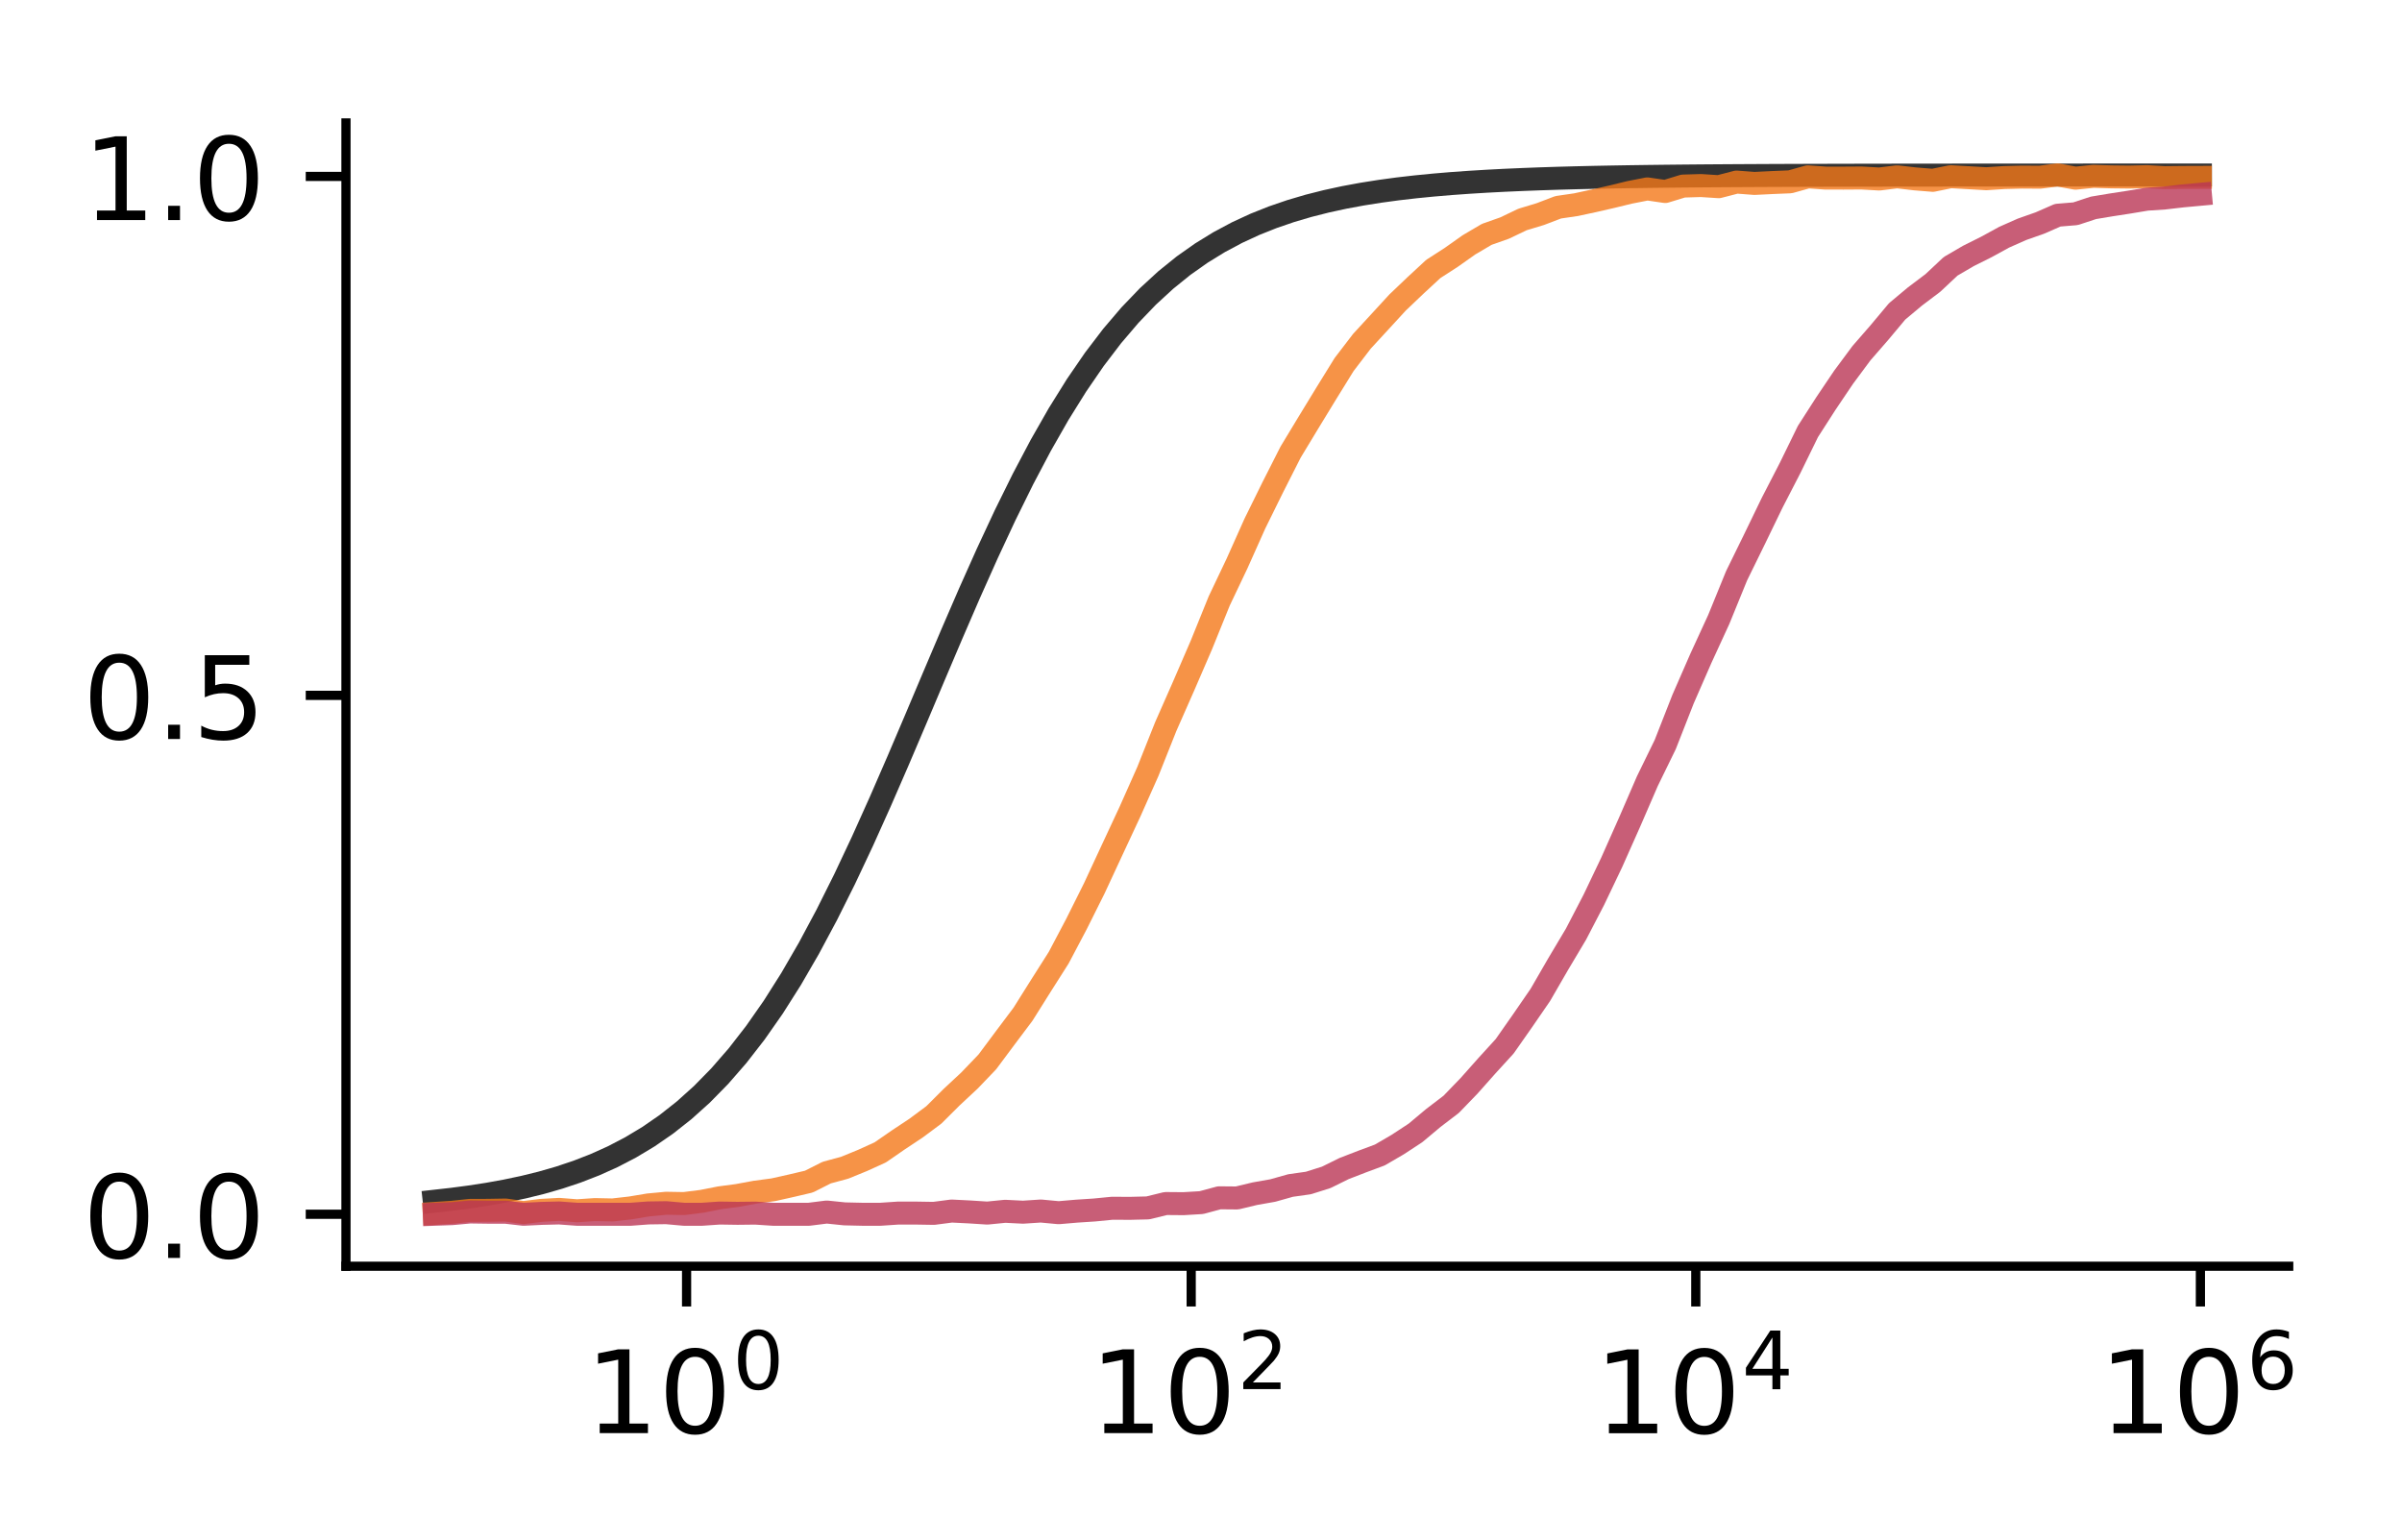 <?xml version="1.0" encoding="utf-8" standalone="no"?>
<!DOCTYPE svg PUBLIC "-//W3C//DTD SVG 1.1//EN"
  "http://www.w3.org/Graphics/SVG/1.1/DTD/svg11.dtd">
<!-- Created with matplotlib (http://matplotlib.org/) -->
<svg height="134pt" version="1.1" viewBox="0 0 209 134" width="209pt" xmlns="http://www.w3.org/2000/svg" xmlns:xlink="http://www.w3.org/1999/xlink">
 <defs>
  <style type="text/css">
*{stroke-linecap:butt;stroke-linejoin:round;}
  </style>
 </defs>
 <g id="figure_1">
  <g id="patch_1">
   <path d="M 0 134.066 
L 209.843 134.066 
L 209.843 0 
L 0 0 
z
" style="fill:#ffffff;"/>
  </g>
  <g id="axes_1">
   <g id="patch_2">
    <path d="M 30.103 110.188 
L 199.143 110.188 
L 199.143 10.7 
L 30.103 10.7 
z
" style="fill:#ffffff;"/>
   </g>
   <g id="matplotlib.axis_1">
    <g id="xtick_1">
     <g id="line2d_1">
      <defs>
       <path d="M 0 0 
L 0 3.5 
" id="md6d01e7026" style="stroke:#000000;stroke-width:0.8;"/>
      </defs>
      <g>
       <use style="stroke:#000000;stroke-width:0.8;" x="59.74" xlink:href="#md6d01e7026" y="110.188"/>
      </g>
     </g>
     <g id="text_1">
      <!-- $\mathdefault{10^{0}}$ -->
      <defs>
       <path d="M 12.406 8.297 
L 28.516 8.297 
L 28.516 63.922 
L 10.984 60.406 
L 10.984 69.391 
L 28.422 72.906 
L 38.281 72.906 
L 38.281 8.297 
L 54.391 8.297 
L 54.391 0 
L 12.406 0 
z
" id="DejaVuSans-31"/>
       <path d="M 31.781 66.406 
Q 24.172 66.406 20.328 58.906 
Q 16.5 51.422 16.5 36.375 
Q 16.5 21.391 20.328 13.891 
Q 24.172 6.391 31.781 6.391 
Q 39.453 6.391 43.281 13.891 
Q 47.125 21.391 47.125 36.375 
Q 47.125 51.422 43.281 58.906 
Q 39.453 66.406 31.781 66.406 
z
M 31.781 74.219 
Q 44.047 74.219 50.516 64.516 
Q 56.984 54.828 56.984 36.375 
Q 56.984 17.969 50.516 8.266 
Q 44.047 -1.422 31.781 -1.422 
Q 19.531 -1.422 13.062 8.266 
Q 6.594 17.969 6.594 36.375 
Q 6.594 54.828 13.062 64.516 
Q 19.531 74.219 31.781 74.219 
z
" id="DejaVuSans-30"/>
      </defs>
      <g transform="translate(50.94 124.786)scale(0.1 -0.1)">
       <use transform="translate(0 0.766)" xlink:href="#DejaVuSans-31"/>
       <use transform="translate(63.623 0.766)" xlink:href="#DejaVuSans-30"/>
       <use transform="translate(128.203 39.047)scale(0.7)" xlink:href="#DejaVuSans-30"/>
      </g>
     </g>
    </g>
    <g id="xtick_2">
     <g id="line2d_2">
      <g>
       <use style="stroke:#000000;stroke-width:0.8;" x="103.647" xlink:href="#md6d01e7026" y="110.188"/>
      </g>
     </g>
     <g id="text_2">
      <!-- $\mathdefault{10^{2}}$ -->
      <defs>
       <path d="M 19.188 8.297 
L 53.609 8.297 
L 53.609 0 
L 7.328 0 
L 7.328 8.297 
Q 12.938 14.109 22.625 23.891 
Q 32.328 33.688 34.812 36.531 
Q 39.547 41.844 41.422 45.531 
Q 43.312 49.219 43.312 52.781 
Q 43.312 58.594 39.234 62.25 
Q 35.156 65.922 28.609 65.922 
Q 23.969 65.922 18.812 64.312 
Q 13.672 62.703 7.812 59.422 
L 7.812 69.391 
Q 13.766 71.781 18.938 73 
Q 24.125 74.219 28.422 74.219 
Q 39.75 74.219 46.484 68.547 
Q 53.219 62.891 53.219 53.422 
Q 53.219 48.922 51.531 44.891 
Q 49.859 40.875 45.406 35.406 
Q 44.188 33.984 37.641 27.219 
Q 31.109 20.453 19.188 8.297 
z
" id="DejaVuSans-32"/>
      </defs>
      <g transform="translate(94.847 124.786)scale(0.1 -0.1)">
       <use transform="translate(0 0.766)" xlink:href="#DejaVuSans-31"/>
       <use transform="translate(63.623 0.766)" xlink:href="#DejaVuSans-30"/>
       <use transform="translate(128.203 39.047)scale(0.7)" xlink:href="#DejaVuSans-32"/>
      </g>
     </g>
    </g>
    <g id="xtick_3">
     <g id="line2d_3">
      <g>
       <use style="stroke:#000000;stroke-width:0.8;" x="147.553" xlink:href="#md6d01e7026" y="110.188"/>
      </g>
     </g>
     <g id="text_3">
      <!-- $\mathdefault{10^{4}}$ -->
      <defs>
       <path d="M 37.797 64.312 
L 12.891 25.391 
L 37.797 25.391 
z
M 35.203 72.906 
L 47.609 72.906 
L 47.609 25.391 
L 58.016 25.391 
L 58.016 17.188 
L 47.609 17.188 
L 47.609 0 
L 37.797 0 
L 37.797 17.188 
L 4.891 17.188 
L 4.891 26.703 
z
" id="DejaVuSans-34"/>
      </defs>
      <g transform="translate(138.753 124.786)scale(0.1 -0.1)">
       <use transform="translate(0 0.684)" xlink:href="#DejaVuSans-31"/>
       <use transform="translate(63.623 0.684)" xlink:href="#DejaVuSans-30"/>
       <use transform="translate(128.203 38.966)scale(0.7)" xlink:href="#DejaVuSans-34"/>
      </g>
     </g>
    </g>
    <g id="xtick_4">
     <g id="line2d_4">
      <g>
       <use style="stroke:#000000;stroke-width:0.8;" x="191.459" xlink:href="#md6d01e7026" y="110.188"/>
      </g>
     </g>
     <g id="text_4">
      <!-- $\mathdefault{10^{6}}$ -->
      <defs>
       <path d="M 33.016 40.375 
Q 26.375 40.375 22.484 35.828 
Q 18.609 31.297 18.609 23.391 
Q 18.609 15.531 22.484 10.953 
Q 26.375 6.391 33.016 6.391 
Q 39.656 6.391 43.531 10.953 
Q 47.406 15.531 47.406 23.391 
Q 47.406 31.297 43.531 35.828 
Q 39.656 40.375 33.016 40.375 
z
M 52.594 71.297 
L 52.594 62.312 
Q 48.875 64.062 45.094 64.984 
Q 41.312 65.922 37.594 65.922 
Q 27.828 65.922 22.672 59.328 
Q 17.531 52.734 16.797 39.406 
Q 19.672 43.656 24.016 45.922 
Q 28.375 48.188 33.594 48.188 
Q 44.578 48.188 50.953 41.516 
Q 57.328 34.859 57.328 23.391 
Q 57.328 12.156 50.688 5.359 
Q 44.047 -1.422 33.016 -1.422 
Q 20.359 -1.422 13.672 8.266 
Q 6.984 17.969 6.984 36.375 
Q 6.984 53.656 15.188 63.938 
Q 23.391 74.219 37.203 74.219 
Q 40.922 74.219 44.703 73.484 
Q 48.484 72.75 52.594 71.297 
z
" id="DejaVuSans-36"/>
      </defs>
      <g transform="translate(182.659 124.786)scale(0.1 -0.1)">
       <use transform="translate(0 0.766)" xlink:href="#DejaVuSans-31"/>
       <use transform="translate(63.623 0.766)" xlink:href="#DejaVuSans-30"/>
       <use transform="translate(128.203 39.047)scale(0.7)" xlink:href="#DejaVuSans-36"/>
      </g>
     </g>
    </g>
   </g>
   <g id="matplotlib.axis_2">
    <g id="ytick_1">
     <g id="line2d_5">
      <defs>
       <path d="M 0 0 
L -3.5 0 
" id="mc93b2bc28f" style="stroke:#000000;stroke-width:0.8;"/>
      </defs>
      <g>
       <use style="stroke:#000000;stroke-width:0.8;" x="30.103" xlink:href="#mc93b2bc28f" y="105.666"/>
      </g>
     </g>
     <g id="text_5">
      <!-- 0.0 -->
      <defs>
       <path d="M 10.688 12.406 
L 21 12.406 
L 21 0 
L 10.688 0 
z
" id="DejaVuSans-2e"/>
      </defs>
      <g transform="translate(7.2 109.465)scale(0.1 -0.1)">
       <use xlink:href="#DejaVuSans-30"/>
       <use x="63.623" xlink:href="#DejaVuSans-2e"/>
       <use x="95.41" xlink:href="#DejaVuSans-30"/>
      </g>
     </g>
    </g>
    <g id="ytick_2">
     <g id="line2d_6">
      <g>
       <use style="stroke:#000000;stroke-width:0.8;" x="30.103" xlink:href="#mc93b2bc28f" y="60.509"/>
      </g>
     </g>
     <g id="text_6">
      <!-- 0.5 -->
      <defs>
       <path d="M 10.797 72.906 
L 49.516 72.906 
L 49.516 64.594 
L 19.828 64.594 
L 19.828 46.734 
Q 21.969 47.469 24.109 47.828 
Q 26.266 48.188 28.422 48.188 
Q 40.625 48.188 47.75 41.5 
Q 54.891 34.812 54.891 23.391 
Q 54.891 11.625 47.562 5.094 
Q 40.234 -1.422 26.906 -1.422 
Q 22.312 -1.422 17.547 -0.641 
Q 12.797 0.141 7.719 1.703 
L 7.719 11.625 
Q 12.109 9.234 16.797 8.062 
Q 21.484 6.891 26.703 6.891 
Q 35.156 6.891 40.078 11.328 
Q 45.016 15.766 45.016 23.391 
Q 45.016 31 40.078 35.438 
Q 35.156 39.891 26.703 39.891 
Q 22.75 39.891 18.812 39.016 
Q 14.891 38.141 10.797 36.281 
z
" id="DejaVuSans-35"/>
      </defs>
      <g transform="translate(7.2 64.308)scale(0.1 -0.1)">
       <use xlink:href="#DejaVuSans-30"/>
       <use x="63.623" xlink:href="#DejaVuSans-2e"/>
       <use x="95.41" xlink:href="#DejaVuSans-35"/>
      </g>
     </g>
    </g>
    <g id="ytick_3">
     <g id="line2d_7">
      <g>
       <use style="stroke:#000000;stroke-width:0.8;" x="30.103" xlink:href="#mc93b2bc28f" y="15.352"/>
      </g>
     </g>
     <g id="text_7">
      <!-- 1.0 -->
      <g transform="translate(7.2 19.151)scale(0.1 -0.1)">
       <use xlink:href="#DejaVuSans-31"/>
       <use x="63.623" xlink:href="#DejaVuSans-2e"/>
       <use x="95.41" xlink:href="#DejaVuSans-30"/>
      </g>
     </g>
    </g>
   </g>
   <g id="line2d_8">
    <path clip-path="url(#p4ee3189053)" d="M 37.787 104.533 
L 39.339 104.359 
L 40.891 104.154 
L 42.444 103.915 
L 43.996 103.634 
L 45.548 103.307 
L 47.1 102.925 
L 48.653 102.479 
L 50.205 101.96 
L 51.757 101.357 
L 53.309 100.659 
L 54.862 99.851 
L 56.414 98.92 
L 57.966 97.85 
L 59.518 96.626 
L 61.071 95.23 
L 62.623 93.648 
L 64.175 91.865 
L 65.727 89.867 
L 67.28 87.646 
L 68.832 85.196 
L 70.384 82.516 
L 71.936 79.614 
L 73.489 76.505 
L 75.041 73.209 
L 76.593 69.758 
L 78.145 66.189 
L 79.698 62.544 
L 81.25 58.87 
L 82.802 55.217 
L 84.354 51.631 
L 85.907 48.156 
L 87.459 44.83 
L 89.011 41.686 
L 90.563 38.746 
L 92.116 36.026 
L 93.668 33.535 
L 95.22 31.273 
L 96.772 29.237 
L 98.325 27.416 
L 99.877 25.799 
L 101.429 24.372 
L 102.981 23.118 
L 104.534 22.022 
L 106.086 21.068 
L 107.638 20.239 
L 109.19 19.522 
L 110.743 18.903 
L 112.295 18.371 
L 113.847 17.913 
L 115.399 17.52 
L 116.951 17.183 
L 118.504 16.895 
L 120.056 16.649 
L 121.608 16.438 
L 123.16 16.259 
L 124.713 16.106 
L 126.265 15.975 
L 127.817 15.864 
L 129.369 15.769 
L 130.922 15.688 
L 132.474 15.62 
L 134.026 15.561 
L 135.578 15.511 
L 137.131 15.469 
L 138.683 15.433 
L 140.235 15.403 
L 141.787 15.377 
L 143.34 15.355 
L 144.892 15.336 
L 146.444 15.32 
L 147.996 15.306 
L 149.549 15.295 
L 151.101 15.285 
L 152.653 15.277 
L 154.205 15.269 
L 155.758 15.263 
L 157.31 15.258 
L 158.862 15.254 
L 160.414 15.25 
L 161.967 15.247 
L 163.519 15.244 
L 165.071 15.242 
L 166.623 15.24 
L 168.176 15.239 
L 169.728 15.237 
L 171.28 15.236 
L 172.832 15.235 
L 174.385 15.234 
L 175.937 15.233 
L 177.489 15.233 
L 179.041 15.232 
L 180.594 15.232 
L 182.146 15.231 
L 183.698 15.231 
L 185.25 15.231 
L 186.803 15.231 
L 188.355 15.23 
L 189.907 15.23 
L 191.459 15.23 
" style="fill:none;opacity:0.8;stroke:#000000;stroke-linecap:square;stroke-width:2;"/>
   </g>
   <g id="line2d_9">
    <path clip-path="url(#p4ee3189053)" d="M 37.787 105.595 
L 39.339 105.493 
L 40.891 105.328 
L 42.444 105.324 
L 43.996 105.297 
L 45.548 105.518 
L 47.1 105.326 
L 48.653 105.24 
L 50.205 105.362 
L 51.757 105.258 
L 53.309 105.289 
L 54.862 105.113 
L 56.414 104.853 
L 57.966 104.708 
L 59.518 104.734 
L 61.071 104.539 
L 62.623 104.233 
L 64.175 104.027 
L 65.727 103.74 
L 67.28 103.534 
L 68.832 103.187 
L 70.384 102.822 
L 71.936 102.038 
L 73.489 101.619 
L 75.041 100.985 
L 76.593 100.28 
L 78.145 99.206 
L 79.698 98.176 
L 81.25 97.022 
L 82.802 95.476 
L 84.354 94.029 
L 85.907 92.409 
L 87.459 90.326 
L 89.011 88.259 
L 90.563 85.789 
L 92.116 83.343 
L 93.668 80.403 
L 95.22 77.292 
L 96.772 73.952 
L 98.325 70.621 
L 99.877 67.134 
L 101.429 63.236 
L 102.981 59.716 
L 104.534 56.124 
L 106.086 52.293 
L 107.638 49.029 
L 109.19 45.559 
L 110.743 42.408 
L 112.295 39.345 
L 113.847 36.777 
L 115.399 34.234 
L 116.951 31.723 
L 118.504 29.694 
L 120.056 28.009 
L 121.608 26.32 
L 123.16 24.842 
L 124.713 23.404 
L 126.265 22.403 
L 127.817 21.306 
L 129.369 20.391 
L 130.922 19.843 
L 132.474 19.1 
L 134.026 18.63 
L 135.578 18.038 
L 137.131 17.811 
L 138.683 17.476 
L 140.235 17.121 
L 141.787 16.743 
L 143.34 16.439 
L 144.892 16.666 
L 146.444 16.192 
L 147.996 16.145 
L 149.549 16.246 
L 151.101 15.844 
L 152.653 15.962 
L 154.205 15.886 
L 155.758 15.822 
L 157.31 15.389 
L 158.862 15.499 
L 160.414 15.5 
L 161.967 15.49 
L 163.519 15.577 
L 165.071 15.387 
L 166.623 15.566 
L 168.176 15.692 
L 169.728 15.377 
L 171.28 15.464 
L 172.832 15.553 
L 174.385 15.451 
L 175.937 15.41 
L 177.489 15.421 
L 179.041 15.222 
L 180.594 15.505 
L 182.146 15.345 
L 183.698 15.391 
L 185.25 15.409 
L 186.803 15.372 
L 188.355 15.456 
L 189.907 15.439 
L 191.459 15.433 
" style="fill:none;opacity:0.8;stroke:#f37819;stroke-linecap:square;stroke-width:2;"/>
   </g>
   <g id="line2d_10">
    <path clip-path="url(#p4ee3189053)" d="M 37.787 105.666 
L 39.339 105.611 
L 40.891 105.467 
L 42.444 105.488 
L 43.996 105.489 
L 45.548 105.666 
L 47.1 105.59 
L 48.653 105.551 
L 50.205 105.666 
L 51.757 105.666 
L 53.309 105.666 
L 54.862 105.666 
L 56.414 105.55 
L 57.966 105.527 
L 59.518 105.666 
L 61.071 105.666 
L 62.623 105.559 
L 64.175 105.583 
L 65.727 105.565 
L 67.28 105.666 
L 68.832 105.666 
L 70.384 105.666 
L 71.936 105.471 
L 73.489 105.631 
L 75.041 105.666 
L 76.593 105.666 
L 78.145 105.562 
L 79.698 105.562 
L 81.25 105.587 
L 82.802 105.385 
L 84.354 105.462 
L 85.907 105.562 
L 87.459 105.407 
L 89.011 105.485 
L 90.563 105.383 
L 92.116 105.529 
L 93.668 105.395 
L 95.22 105.294 
L 96.772 105.142 
L 98.325 105.15 
L 99.877 105.112 
L 101.429 104.731 
L 102.981 104.744 
L 104.534 104.651 
L 106.086 104.233 
L 107.638 104.247 
L 109.19 103.874 
L 110.743 103.6 
L 112.295 103.163 
L 113.847 102.944 
L 115.399 102.453 
L 116.951 101.687 
L 118.504 101.086 
L 120.056 100.509 
L 121.608 99.605 
L 123.16 98.588 
L 124.713 97.288 
L 126.265 96.102 
L 127.817 94.497 
L 129.369 92.75 
L 130.922 91.049 
L 132.474 88.834 
L 134.026 86.578 
L 135.578 83.894 
L 137.131 81.286 
L 138.683 78.298 
L 140.235 75.044 
L 141.787 71.556 
L 143.34 67.972 
L 144.892 64.793 
L 146.444 60.838 
L 147.996 57.286 
L 149.549 53.909 
L 151.101 50.104 
L 152.653 46.937 
L 154.205 43.732 
L 155.758 40.722 
L 157.31 37.547 
L 158.862 35.131 
L 160.414 32.828 
L 161.967 30.734 
L 163.519 28.951 
L 165.071 27.096 
L 166.623 25.799 
L 168.176 24.626 
L 169.728 23.173 
L 171.28 22.267 
L 172.832 21.492 
L 174.385 20.642 
L 175.937 19.954 
L 177.489 19.408 
L 179.041 18.729 
L 180.594 18.6 
L 182.146 18.088 
L 183.698 17.83 
L 185.25 17.591 
L 186.803 17.332 
L 188.355 17.228 
L 189.907 17.049 
L 191.459 16.906 
" style="fill:none;opacity:0.8;stroke:#ba3655;stroke-linecap:square;stroke-width:2;"/>
   </g>
   <g id="patch_3">
    <path d="M 30.103 110.188 
L 30.103 10.7 
" style="fill:none;stroke:#000000;stroke-linecap:square;stroke-linejoin:miter;stroke-width:0.8;"/>
   </g>
   <g id="patch_4">
    <path d="M 30.103 110.188 
L 199.143 110.188 
" style="fill:none;stroke:#000000;stroke-linecap:square;stroke-linejoin:miter;stroke-width:0.8;"/>
   </g>
  </g>
 </g>
 <defs>
  <clipPath id="p4ee3189053">
   <rect height="99.488" width="169.04" x="30.103" y="10.7"/>
  </clipPath>
 </defs>
</svg>
